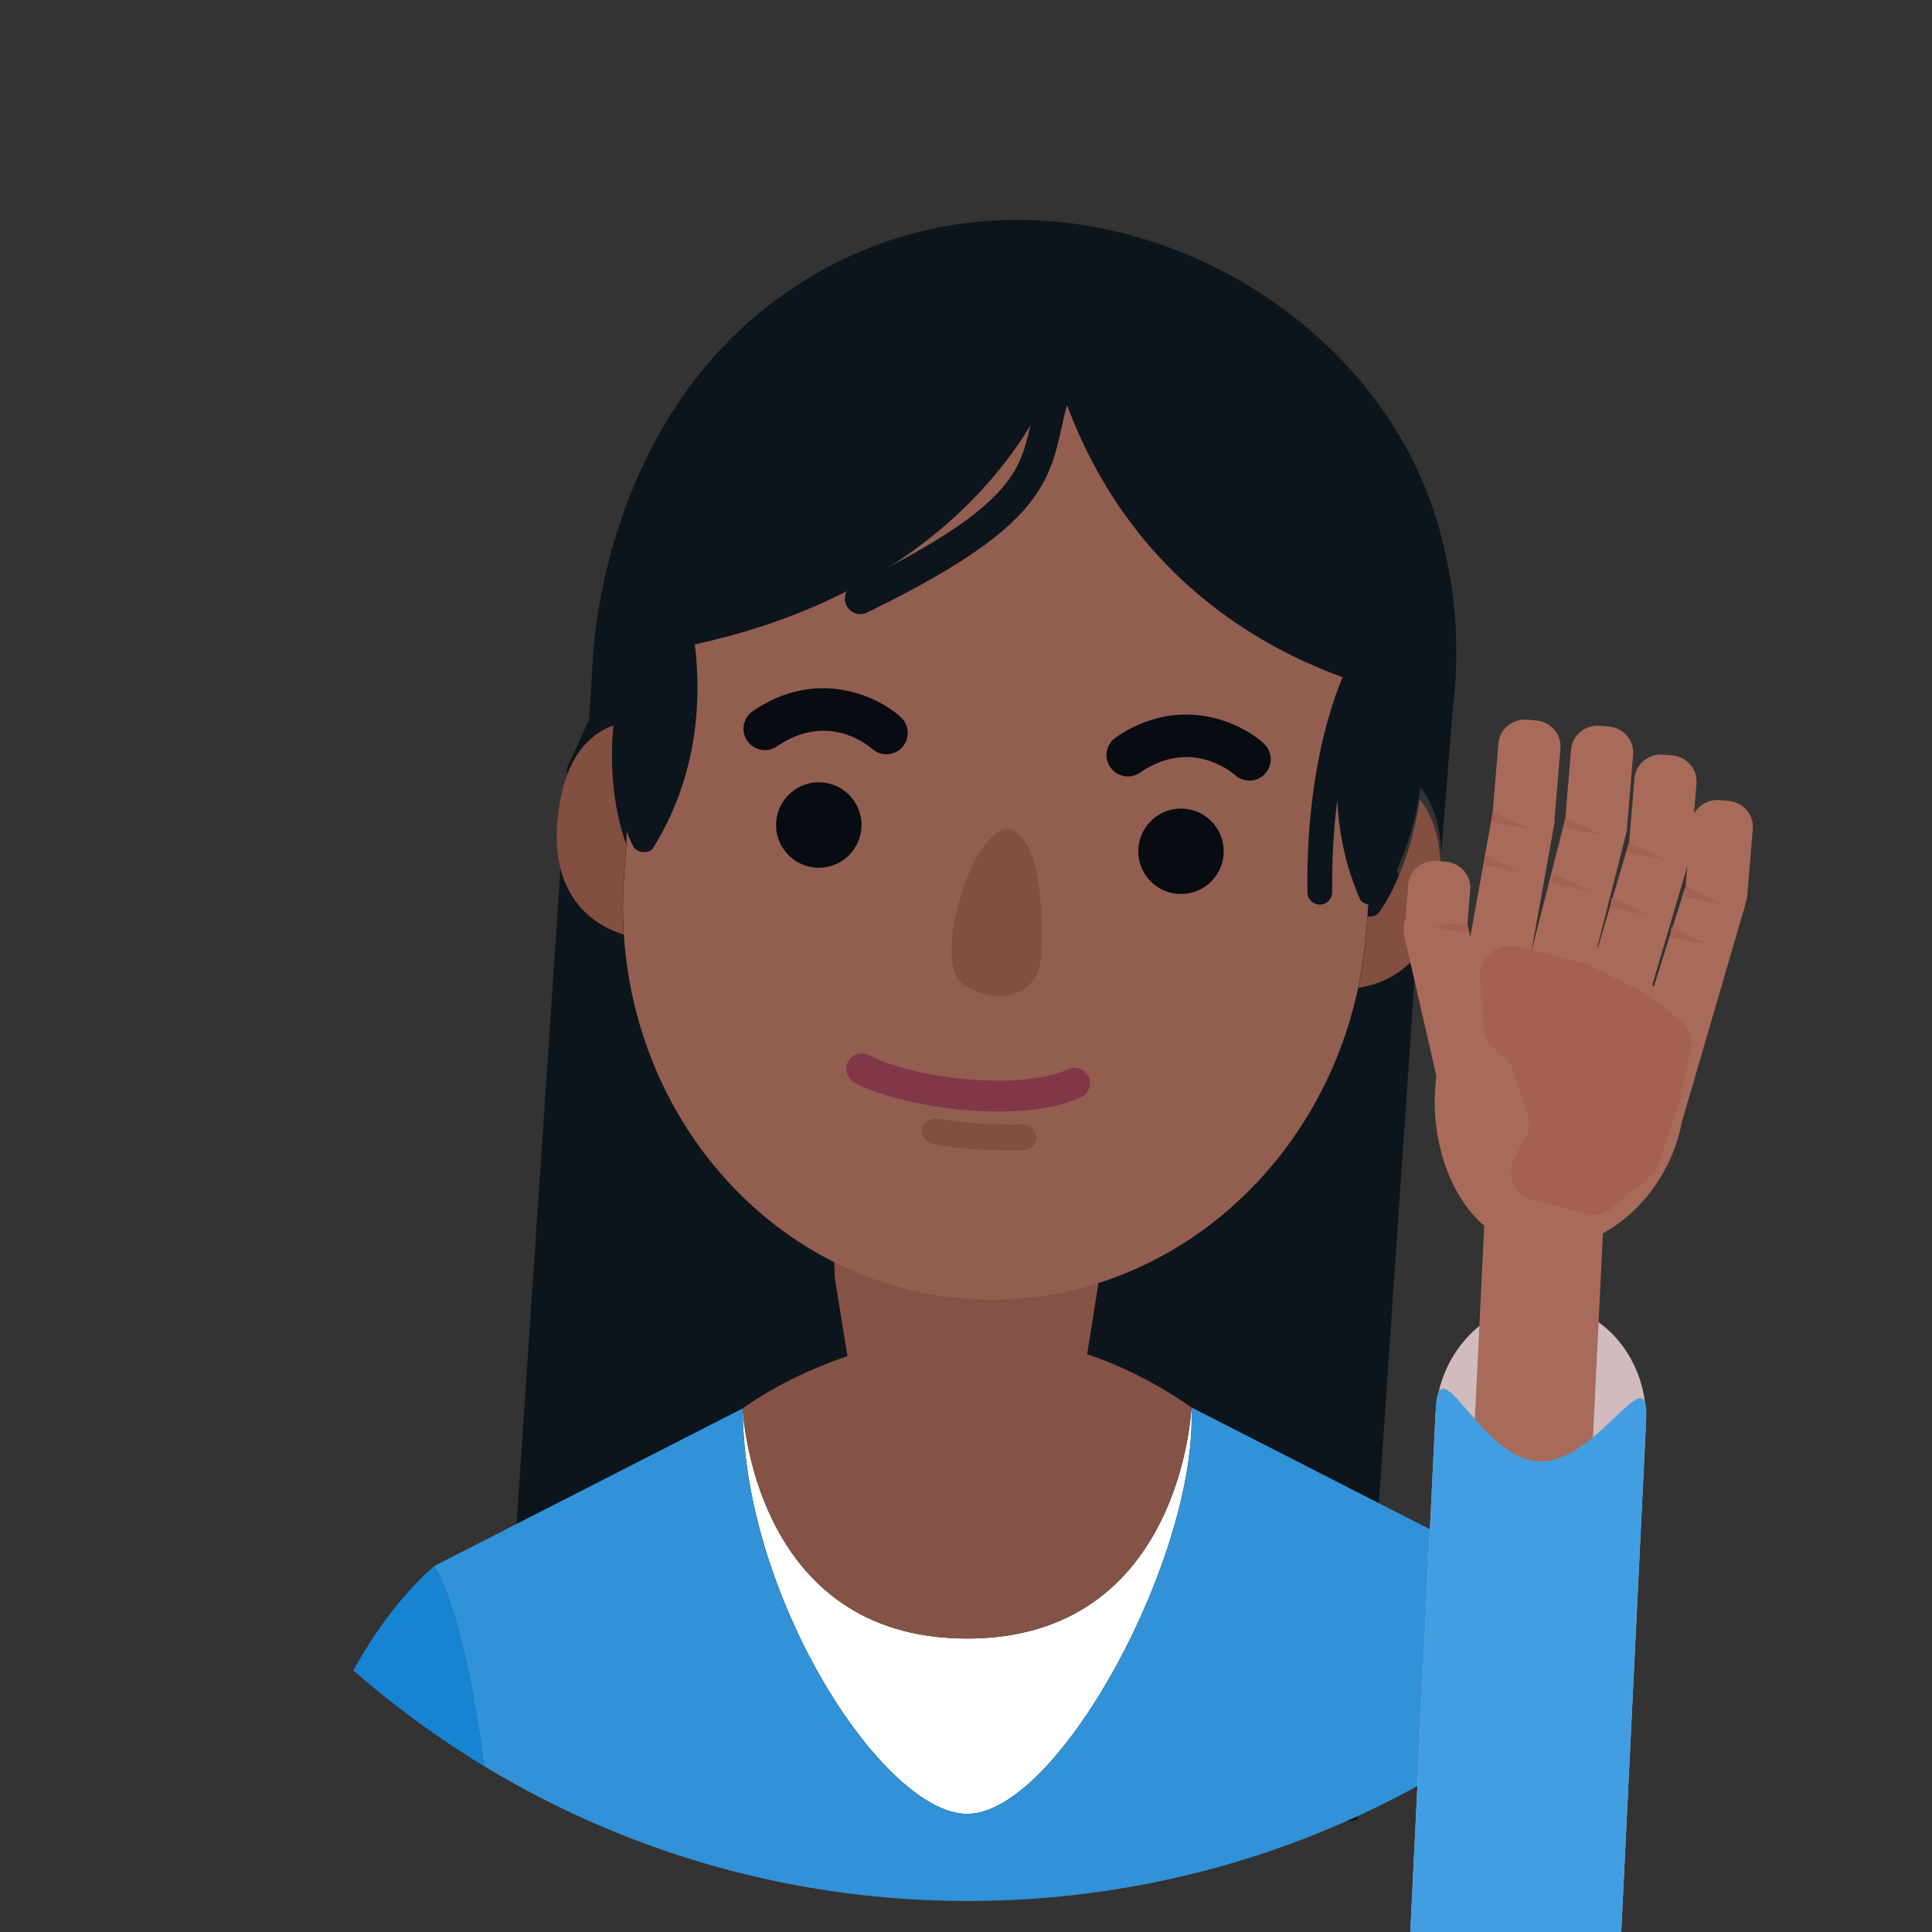 <svg xmlns="http://www.w3.org/2000/svg" viewBox="0 0 500 500" width="500" height="500" style="width: 100%; height: 100%; transform: translate3d(0px, 0px, 0px);" preserveAspectRatio="xMidYMid meet"><rect x="0" y="0" width="500" height="500" fill="#333333" stroke="none"/><defs><clipPath id="__lottie_element_1136"><rect width="500" height="500" x="0" y="0"></rect></clipPath></defs><g clip-path="url(#__lottie_element_1136)"><g style="display: block;" transform="matrix(0.998,0.068,-0.068,0.998,154.174,86.644)" opacity="1"><g opacity="1" transform="matrix(1,0,0,1,111.467,196.26)"><path fill="rgb(12,21,28)" fill-opacity="1" d=" M-111.217,-84.077 C-111.217,-84.077 -110.911,173.571 -110.911,173.571 C-110.911,173.571 -1.747,196.01 -1.747,196.01 C-1.747,196.01 111.217,173.71 111.217,173.71 C111.217,173.71 111.217,-56.262 111.217,-56.262 C111.217,-56.262 75.637,-143.213 75.637,-143.213 C75.637,-143.213 12.372,-196.01 12.372,-196.01 C12.372,-196.01 -33.889,-190.635 -33.889,-190.635 C-33.889,-190.635 -90.676,-138.453 -90.676,-138.453 C-90.676,-138.453 -111.217,-84.077 -111.217,-84.077z"></path></g></g><g style="display: block;" transform="matrix(1,0,0,1,191.98,363.977)" opacity="1"><g opacity="1" transform="matrix(1,0,0,1,58.749,52.853)"><path fill="rgb(255,255,255)" fill-opacity="1" d=" M49.479,-22.689 C41.931,-7.732 27.417,7.225 -0.446,7.225 C-28.31,7.225 -42.823,-7.668 -50.37,-22.561 C-57.917,-37.455 -58.499,-52.347 -58.499,-52.347 C-58.499,-27.907 -49.395,-1.669 -37.585,18.458 C-25.776,38.585 -11.263,52.603 -0.447,52.603 C11.409,52.603 26.369,35.821 38.142,14.279 C49.915,-7.262 58.499,-33.564 57.607,-52.603 C57.607,-52.603 57.026,-37.646 49.479,-22.689z"></path></g></g><g style="display: block;" transform="matrix(1,0,0,1,91.205,405.003)" opacity="1"><g opacity="1" transform="matrix(1,0,0,1,17.174,26.169)"><path fill="rgb(22,132,210)" fill-opacity="1" d=" M-10.897,-8.736 C-12.897,-5.81 -14.942,-2.508 -16.924,1.163 C-6.403,10.349 4.917,18.644 16.924,25.919 C13.775,2.352 9.58,-15.869 4.057,-25.919 C4.057,-25.919 -3.074,-20.176 -10.897,-8.736z"></path></g></g><g style="display: block;" transform="matrix(1,0,0,1,375.511,405.003)" opacity="1"><g opacity="1" transform="matrix(1,0,0,1,17.174,26.169)"><path fill="rgb(22,132,210)" fill-opacity="1" d=" M10.897,-8.736 C9.325,-11.037 7.784,-13.095 6.319,-14.934 C4.637,-17.046 3.059,-18.86 1.669,-20.363 C-1.753,-24.06 -4.056,-25.919 -4.056,-25.919 C-9.58,-15.869 -13.774,2.352 -16.924,25.919 C-4.916,18.644 6.402,10.349 16.924,1.163 C16.497,0.373 16.067,-0.393 15.635,-1.148 C14.062,-3.904 12.466,-6.44 10.897,-8.736z"></path></g></g><g style="display: block;" transform="matrix(1,0,0,1,112.186,363.977)" opacity="1"><g opacity="1" transform="matrix(1,0,0,1,138.346,64.189)"><path fill="rgb(49,146,215)" fill-opacity="1" d=" M39.516,60.58 C43.598,59.909 47.644,59.136 51.654,58.265 C51.654,58.265 51.653,58.265 51.653,58.265 C71.271,54 90,47.356 107.525,38.649 M107.527,38.649 C112.793,36.033 117.967,33.229 123.031,30.24 C123.668,29.864 124.303,29.485 124.936,29.103 C125.131,28.985 125.192,28.967 125.251,28.754 C125.296,28.594 125.298,28.408 125.32,28.243 C125.374,27.846 125.427,27.451 125.482,27.054 C125.677,25.637 125.88,24.22 126.089,22.805 C126.496,20.045 126.93,17.29 127.4,14.54 C128.247,9.583 129.202,4.641 130.342,-0.258 C131.3,-4.371 132.386,-8.459 133.715,-12.468 C134.789,-15.704 136.016,-18.906 137.579,-21.939 C137.747,-22.266 137.92,-22.59 138.096,-22.913 C135.516,-24.23 132.936,-25.548 130.356,-26.867 C127.579,-28.287 124.801,-29.705 122.023,-31.124 C119.249,-32.542 116.475,-33.959 113.701,-35.377 C112.259,-36.113 110.819,-36.849 109.379,-37.585 C105.881,-39.372 102.381,-41.161 98.883,-42.948 C98.883,-42.948 88.495,-48.256 88.495,-48.256 C87.336,-48.848 86.176,-49.441 85.018,-50.033 C82.385,-51.377 79.754,-52.723 77.121,-54.068 C73.309,-56.015 69.498,-57.963 65.687,-59.911 C63.184,-61.19 60.681,-62.468 58.177,-63.747 C58.053,-63.811 57.928,-63.874 57.803,-63.939 C58.172,-56.095 57.006,-48.204 55.254,-40.577 C53.237,-31.797 50.341,-23.221 46.887,-14.908 C43.298,-6.273 39.083,2.119 34.204,10.097 C29.66,17.526 24.531,24.737 18.358,30.911 C15.881,33.387 13.213,35.71 10.262,37.608 C7.911,39.122 5.337,40.395 2.583,40.965 C-2.855,42.091 -8.129,39.616 -12.508,36.583 C-18.97,32.105 -24.317,26.043 -29.006,19.79 C-34.529,12.423 -39.228,4.438 -43.245,-3.839 C-47.284,-12.159 -50.635,-20.822 -53.183,-29.712 C-55.739,-38.631 -57.495,-47.809 -58.088,-57.076 C-58.229,-59.275 -58.303,-61.479 -58.303,-63.683 C-60.118,-62.756 -61.932,-61.829 -63.747,-60.902 C-67.45,-59.009 -71.153,-57.118 -74.855,-55.226 C-74.855,-55.226 -84.097,-50.503 -84.097,-50.503 C-85.223,-49.928 -86.349,-49.353 -87.475,-48.778 C-90.915,-47.02 -94.355,-45.262 -97.795,-43.504 C-100.744,-41.997 -103.694,-40.491 -106.644,-38.983 C-108.773,-37.895 -110.902,-36.808 -113.031,-35.72 C-115.577,-34.418 -118.124,-33.118 -120.67,-31.817 C-123.2,-30.524 -125.729,-29.232 -128.258,-27.939 C-131.218,-26.427 -134.177,-24.915 -137.136,-23.403 C-137.456,-23.24 -137.776,-23.076 -138.096,-22.913 C-135.709,-18.57 -134.061,-13.829 -132.657,-9.091 C-130.775,-2.744 -129.369,3.742 -128.163,10.248 C-127.455,14.067 -126.824,17.9 -126.246,21.742 C-125.938,23.793 -125.646,25.846 -125.367,27.902 C-125.336,28.129 -125.305,28.356 -125.274,28.584 C-125.224,28.96 -125.165,28.964 -124.849,29.155 C-124.449,29.396 -124.048,29.637 -123.646,29.877 C-122.864,30.342 -122.078,30.804 -121.29,31.261 C-114.968,34.93 -108.478,38.313 -101.849,41.393 C-95.196,44.484 -88.402,47.271 -81.495,49.742 C-74.5,52.243 -67.388,54.42 -60.191,56.262 C-52.905,58.128 -45.531,59.651 -38.102,60.826 C-30.582,62.015 -23.005,62.848 -15.407,63.326 C-7.464,63.826 0.504,63.939 8.457,63.662 C16.844,63.37 25.217,62.643 33.531,61.487 C35.53,61.21 37.525,60.907 39.515,60.58"></path></g></g><g style="display: block;" transform="matrix(1,0,0,1,191.98,300.235)" opacity="1"><g opacity="1" transform="matrix(1,0,0,1,58.303,62.035)"><path fill="rgb(133,83,69)" fill-opacity="1" d=" M-0.001,-54.564 C-12.561,-54.564 -24.559,-57.127 -35.562,-61.785 C-35.562,-61.785 -34.21,-31.361 -34.21,-31.361 C-34.21,-31.361 -30.971,-11.343 -30.971,-11.343 C-30.971,-11.343 -30.957,-11.295 -30.957,-11.295 C-31.65,-11.063 -32.331,-10.828 -33.002,-10.588 C-48.495,-5.063 -58.053,2.212 -58.053,2.212 C-58.053,2.212 -57.472,17.105 -49.925,31.999 C-42.378,46.891 -27.864,61.785 -0.001,61.785 C27.863,61.785 42.376,46.828 49.924,31.871 C57.471,16.914 58.053,1.957 58.053,1.957 C48.887,-4.423 39.837,-8.854 31.072,-11.797 C31.072,-11.797 34.181,-31.34 34.181,-31.34 C34.181,-31.34 35.538,-61.775 35.538,-61.775 C24.542,-57.124 19.455,-54.825 6.903,-54.825 C6.903,-54.825 -0.001,-54.564 -0.001,-54.564z"></path></g></g><g style="display: block;" transform="matrix(0.997,0.072,-0.072,0.997,169.258,85.923)" opacity="1"><g opacity="1" transform="matrix(1,0,0,1,97.86,122.013)"><path fill="rgb(146,94,80)" fill-opacity="1" d=" M97.241,-51.95 C96.871,-52.83 84.55,-81.283 72.229,-88.03 C59.91,-94.777 9.164,-121.177 7.404,-121.47 C5.643,-121.763 -51.264,-106.217 -53.024,-104.75 C-54.784,-103.283 -97.611,-41.976 -97.611,-41.976 C-97.611,-41.976 -95.445,10.759 -95.445,10.759 C-95.445,10.759 -95.445,19.142 -95.445,19.142 C-95.445,24.219 -95.085,29.205 -94.416,34.085 C-91.354,56.44 -81.538,76.462 -67.227,91.706 C-58.024,101.508 -46.966,109.335 -34.664,114.542 C-23.661,119.2 -11.662,121.763 0.898,121.763 C13.45,121.763 25.439,119.205 36.435,114.553 C48.747,109.345 59.813,101.515 69.021,91.707 C83.333,76.463 93.148,56.441 96.212,34.086 C96.88,29.206 97.241,24.22 97.241,19.143 C97.241,19.143 97.241,15.466 97.241,15.466 C97.241,15.466 97.611,-51.07 97.241,-51.95z"></path></g></g><g style="display: block;" transform="matrix(0.997,0.072,-0.072,0.997,161.982,48.314)" opacity="1"><g opacity="1" transform="matrix(1,0,0,1,112.059,86.352)"><path fill="rgb(12,21,28)" fill-opacity="1" d=" M-105.337,50.026 C-105.282,50.002 -105.229,49.984 -105.173,49.96 C-105.209,51.205 -105.224,52.441 -105.2,53.656 C-104.983,64.676 -102.437,74.341 -99.669,80.422 C-99.057,81.767 -98.433,82.942 -97.822,83.911 C-97.301,84.738 -96.237,85.157 -95.191,85.155 C-94.145,85.153 -93.118,84.732 -92.671,83.879 C-83.192,65.793 -82.962,47.653 -85.104,34.035 C-85.293,32.83 -85.505,31.674 -85.727,30.544 C-51.985,20.645 -30.776,4.226 -17.645,-10.905 C-9.062,-20.794 -3.927,-30.13 -0.995,-36.734 C-1.679,-33.502 5.283,-34.078 5.951,-38.12 C21.473,-4.311 46.428,13.123 68.153,22.099 C73.029,24.113 77.738,25.698 82.144,26.952 C81.248,29.64 80.187,33.324 79.221,37.996 C77.078,48.35 75.407,63.507 77.084,83.163 C77.156,84 77.542,84.734 78.118,85.259 C78.693,85.785 79.456,86.103 80.282,86.103 C80.329,86.103 80.374,86.102 80.42,86.099 C80.466,86.097 80.512,86.094 80.559,86.09 C81.443,86.015 82.212,85.589 82.743,84.96 C83.273,84.332 83.563,83.501 83.486,82.616 C82.72,73.639 82.696,65.641 83.096,58.651 C83.991,66.751 86.27,75.319 90.758,83.88 C91.166,84.66 92.065,85.062 93.016,85.129 C93.104,85.135 93.19,85.156 93.278,85.156 C94.324,85.158 95.389,84.74 95.911,83.913 C99.256,78.603 103.464,67.299 104.298,53.986 C107.478,57.298 110.044,62.46 110.91,70.427 C110.91,70.427 111.227,31.638 111.227,31.638 C111.227,31.638 111.81,25.003 110.76,14.934 C109.71,4.865 107.032,-8.638 100.51,-22.37 C86.491,-51.894 57.629,-73.84 25.038,-81.948 C12.67,-85.025 -0.233,-86.103 -13.068,-84.852 C-16.094,-84.557 -19.115,-84.138 -22.126,-83.579 C-26.119,-82.838 -30.089,-81.853 -34.022,-80.629 C-47.689,-76.375 -60.881,-69.149 -72.818,-58.497 C-75.048,-56.507 -77.145,-54.455 -79.128,-52.358 C-79.344,-52.129 -79.561,-51.899 -79.775,-51.669 C-95.831,-34.376 -103.867,-13.975 -107.868,2.833 C-108.443,5.248 -108.934,7.589 -109.355,9.835 C-110.427,15.562 -111.033,20.672 -111.374,24.845 C-111.779,29.8 -111.809,33.426 -111.788,35.177 C-111.778,35.945 -111.76,36.362 -111.76,36.362 C-111.76,36.362 -111.749,38.069 -111.749,38.069 C-111.749,38.069 -111.648,51.854 -111.648,51.854 C-111.648,51.854 -111.626,54.746 -111.626,54.746 C-109.704,52.516 -107.525,51.008 -105.337,50.026z"></path></g></g><g style="display: block;" transform="matrix(0.997,0.072,-0.072,0.997,354.898,205.751)" opacity="1"><g opacity="1" transform="matrix(1,0,0,1,9.873,25.131)"><path fill="rgb(131,79,65)" fill-opacity="1" d=" M2.687,-24.881 C1.853,-11.567 -2.354,-0.264 -5.701,5.046 C-6.222,5.872 -7.288,6.29 -8.335,6.289 C-8.422,6.289 -8.506,6.268 -8.594,6.262 C-8.594,6.262 -8.594,9.938 -8.594,9.938 C-8.594,15.015 -8.956,20.001 -9.624,24.881 C-9.377,24.825 -9.129,24.781 -8.882,24.718 C-0.649,22.619 7.31,16.453 9.198,3.696 C9.468,1.871 9.614,-0.088 9.618,-2.19 C9.623,-4.45 9.506,-6.521 9.298,-8.441 C8.433,-16.407 5.867,-21.569 2.687,-24.881z"></path></g></g><g style="display: block;" transform="matrix(0.997,0.072,-0.072,0.997,145.869,186.555)" opacity="1"><g opacity="1" transform="matrix(1,0,0,1,9.871,27.144)"><path fill="rgb(131,79,65)" fill-opacity="1" d=" M8.879,26.731 C9.126,26.793 9.374,26.838 9.621,26.894 C8.952,22.014 8.592,17.028 8.592,11.951 C8.592,11.951 8.592,3.568 8.592,3.568 C5.824,-2.513 3.278,-12.176 3.061,-23.197 C3.037,-24.412 3.052,-25.649 3.087,-26.894 C3.032,-26.87 2.978,-26.851 2.923,-26.827 C0.735,-25.844 -1.444,-24.337 -3.365,-22.107 C-4.016,-21.351 -4.635,-20.508 -5.214,-19.572 C-7.256,-16.276 -8.794,-11.821 -9.369,-5.787 C-9.529,-4.102 -9.616,-2.297 -9.617,-0.359 C-9.617,-0.296 -9.621,-0.24 -9.621,-0.177 C-9.609,5.277 -8.635,9.759 -7.017,13.426 C-6.109,15.488 -4.999,17.293 -3.73,18.854 C-3.513,19.121 -3.284,19.37 -3.059,19.623 C0.282,23.365 4.536,25.624 8.879,26.731z"></path></g></g><g style="display: block;" transform="matrix(0.997,0.072,-0.072,0.997,201.441,201.424)" opacity="1"><g opacity="1" transform="matrix(1,0,0,1,11.31,11.31)"><path fill="rgb(6,12,17)" fill-opacity="1" d=" M11.06,0 C11.06,-3.054 9.822,-5.819 7.82,-7.82 C5.819,-9.822 3.055,-11.06 0,-11.06 C-3.054,-11.06 -5.818,-9.822 -7.82,-7.82 C-9.821,-5.819 -11.06,-3.054 -11.06,0 C-11.06,3.054 -9.822,5.819 -7.82,7.82 C-5.819,9.822 -3.054,11.06 0,11.06 C3.055,11.06 5.819,9.822 7.82,7.82 C9.822,5.819 11.06,3.054 11.06,0z"></path></g></g><g style="display: block;" transform="matrix(0.997,0.072,-0.072,0.997,295.182,208.222)" opacity="1"><g opacity="1" transform="matrix(1,0,0,1,11.31,11.31)"><path fill="rgb(6,12,17)" fill-opacity="1" d=" M0,11.059 C3.055,11.059 5.818,9.822 7.82,7.821 C9.822,5.819 11.061,3.053 11.061,-0.001 C11.061,-3.054 9.822,-5.818 7.82,-7.82 C5.819,-9.821 3.055,-11.059 0,-11.059 C-3.055,-11.059 -5.819,-9.821 -7.82,-7.82 C-9.821,-5.818 -11.061,-3.054 -11.061,-0.001 C-11.061,3.054 -9.822,5.82 -7.82,7.821 C-5.818,9.822 -3.055,11.059 0,11.059z"></path></g></g><g style="display: block;" transform="matrix(0.997,0.072,-0.072,0.997,286.894,182.647)" opacity="1"><g opacity="1" transform="matrix(1,0,0,1,21.633,9.077)"><path fill="rgb(6,12,17)" fill-opacity="1" d=" M-21.223,2.672 C-21.383,4.078 -21.006,5.546 -20.055,6.74 C-19.509,7.427 -18.833,7.947 -18.09,8.297 C-17.348,8.648 -16.539,8.827 -15.726,8.827 C-15.122,8.827 -14.517,8.729 -13.935,8.529 C-13.353,8.329 -12.794,8.029 -12.286,7.624 C-6.081,2.686 -0.236,2.165 4.213,2.995 C8.661,3.826 11.713,6.007 12.331,6.479 C13.53,7.411 14.994,7.773 16.393,7.603 C17.793,7.433 19.128,6.73 20.07,5.535 C21.014,4.335 21.383,2.866 21.216,1.461 C21.049,0.055 20.346,-1.286 19.147,-2.232 C15.948,-4.75 10.288,-7.568 3.466,-8.198 C-3.355,-8.827 -11.334,-7.265 -19.173,-1.03 C-20.368,-0.078 -21.063,1.266 -21.223,2.672z"></path></g></g><g style="display: block;" transform="matrix(0.997,0.072,-0.072,0.997,192.948,175.834)" opacity="1"><g opacity="1" transform="matrix(1,0,0,1,21.634,9.077)"><path fill="rgb(6,12,17)" fill-opacity="1" d=" M4.215,2.994 C8.663,3.825 11.714,6.008 12.333,6.48 C13.533,7.412 14.996,7.772 16.396,7.602 C17.795,7.431 19.13,6.73 20.07,5.536 C21.015,4.336 21.384,2.866 21.217,1.46 C21.05,0.055 20.347,-1.286 19.148,-2.231 C15.948,-4.75 10.288,-7.568 3.467,-8.197 C-3.354,-8.826 -11.335,-7.266 -19.173,-1.029 C-20.369,-0.079 -21.064,1.265 -21.223,2.671 C-21.384,4.077 -21.008,5.545 -20.057,6.74 C-19.511,7.426 -18.834,7.946 -18.091,8.296 C-17.349,8.647 -16.54,8.826 -15.727,8.826 C-15.123,8.826 -14.516,8.728 -13.934,8.529 C-13.353,8.328 -12.794,8.028 -12.285,7.623 C-6.079,2.686 -0.234,2.164 4.215,2.994z"></path></g></g><g style="display: block;" transform="matrix(0.997,0.072,-0.072,0.997,238.494,288.826)" opacity="1"><g opacity="1" transform="matrix(1,0,0,1,15.212,3.913)"><path fill="rgb(131,79,65)" fill-opacity="1" d=" M13.455,-2.865 C12.709,-3.39 11.739,-3.663 10.725,-3.568 C7.153,-3.234 3.57,-3.061 -0.012,-3.049 C-3.594,-3.037 -7.178,-3.185 -10.751,-3.495 C-11.765,-3.582 -12.732,-3.302 -13.476,-2.772 C-14.218,-2.242 -14.735,-1.462 -14.849,-0.547 C-14.962,0.366 -14.624,1.252 -13.987,1.932 C-13.35,2.612 -12.412,3.087 -11.329,3.18 C-7.557,3.507 -3.772,3.663 0.011,3.651 C3.794,3.637 7.577,3.454 11.348,3.102 C12.43,3.001 13.364,2.52 13.996,1.835 C14.63,1.152 14.962,0.264 14.844,-0.649 C14.725,-1.563 14.201,-2.341 13.455,-2.865z"></path></g></g><g style="display: block;" transform="matrix(0.997,0.072,-0.072,0.997,247.464,211.504)" opacity="1"><g opacity="1" transform="matrix(1,0,0,1,12.52,23.155)"><path fill="rgb(131,79,65)" fill-opacity="1" d=" M-7.706,19.762 C-3.141,22.527 1.932,22.905 5.785,21.296 C9.638,19.688 12.271,16.094 11.958,10.914 C11.958,10.914 11.978,4.053 10.808,-3.341 C9.638,-10.734 7.278,-18.657 2.518,-20.781 C-2.242,-22.905 -7.081,-14.152 -9.588,-4.176 C-12.094,5.799 -12.27,16.997 -7.706,19.762z"></path></g></g><g style="display: block;" transform="matrix(0.997,0.072,-0.072,0.997,258.117,208.258)" opacity="1"><g opacity="1" transform="matrix(1,0,0,1,0,0)"><path fill="rgb(255,0,0)" fill-opacity="1" d="M0 0"></path><path stroke-linecap="round" stroke-linejoin="miter" fill-opacity="0" stroke-miterlimit="4" stroke="rgb(128,56,72)" stroke-opacity="1" stroke-width="8" d=" M-30.125,70.75 C-24.25,73.375 -13.179,75.291 -3.251,75.454 C5.312,75.594 17.375,74.75 25.125,70.5"></path></g></g><g style="display: block;" transform="matrix(0.997,0.072,-0.072,0.997,258.159,235.332)" opacity="1"><g opacity="1" transform="matrix(1,0,0,1,0,0)"><path fill="rgb(255,0,0)" fill-opacity="1" d="M0 0"></path><path stroke-linecap="round" stroke-linejoin="miter" fill-opacity="0" stroke-miterlimit="4" stroke="rgb(12,21,28)" stroke-opacity="1" stroke-width="8" d=" M5.856,-137.61 C-0.144,-116.61 10.243,-107.441 -41.228,-77.679"></path></g></g><g style="display: block;" transform="matrix(4.787,0.233,-0.228,4.685,181.823,131.882)" opacity="1"><g opacity="1" transform="matrix(0.732,0,0,1,47.594,66.473)"><path fill="rgb(208,187,190)" fill-opacity="1" d=" M0,-24.967 C0,-24.967 0,-24.967 0,-24.967 C4.291,-24.967 7.771,-22.097 7.771,-18.556 C7.771,-18.556 7.771,21.426 7.771,21.426 C7.771,24.967 4.291,18.761 0,18.761 C-4.292,18.761 -7.771,24.967 -7.771,21.426 C-7.771,21.426 -7.771,-18.556 -7.771,-18.556 C-7.771,-22.097 -4.292,-24.967 0,-24.967z"></path></g><g opacity="1" transform="matrix(0.766,0,0,1,47.25,49.765)"><path fill="rgb(168,107,91)" fill-opacity="1" d=" M0,19 C0,19 0,19 0,19 C-2.314,19 -4.191,17.124 -4.191,14.809 C-4.191,14.809 -4.191,-14.809 -4.191,-14.809 C-4.191,-17.124 -2.314,-19 0,-19 C2.314,-19 4.191,-17.124 4.191,-14.809 C4.191,-14.809 4.191,14.809 4.191,14.809 C4.191,17.124 2.314,19 0,19z"></path></g><g opacity="1" transform="matrix(0.732,0,0,1,47.594,68.974)"><path fill="rgb(67,158,225)" fill-opacity="1" d=" M0,24.967 C0,24.967 0,24.967 0,24.967 C-4.292,24.967 -7.771,22.097 -7.771,18.556 C-7.771,18.556 -7.771,-21.426 -7.771,-21.426 C-7.771,-24.967 -4.292,-18.762 0,-18.762 C4.291,-18.762 7.771,-24.967 7.771,-21.426 C7.771,-21.426 7.771,18.556 7.771,18.556 C7.771,22.097 4.291,24.967 0,24.967z"></path></g></g><g style="display: block;" transform="matrix(4.651,1.142,-1.157,4.55,216.093,99.657)" opacity="1"><g opacity="1" transform="matrix(1,0,0,1,45.58,22.504)"><path fill="rgb(168,107,90)" fill-opacity="1" d=" M9.014,-6.548 C9.017,-6.613 9.009,-6.676 9.001,-6.739 C9.009,-6.851 9.031,-6.959 9.012,-7.074 C9.012,-7.074 8.402,-10.802 8.402,-10.802 C8.273,-11.585 7.534,-12.117 6.751,-11.988 C6.751,-11.988 6.273,-11.91 6.273,-11.91 C5.694,-11.814 5.256,-11.384 5.117,-10.85 C5.117,-10.85 4.846,-12.496 4.846,-12.496 C4.718,-13.28 3.98,-13.811 3.196,-13.683 C3.196,-13.683 2.717,-13.604 2.717,-13.604 C1.934,-13.476 1.404,-12.736 1.531,-11.953 C1.531,-11.953 2.101,-8.481 2.101,-8.481 C2.1,-8.47 2.095,-8.46 2.094,-8.448 C2.094,-8.448 1.872,-2.415 1.872,-2.415 C1.858,-2.416 1.843,-2.418 1.829,-2.418 C1.829,-2.418 1.829,-8.963 1.829,-8.963 C1.829,-9.131 1.797,-9.29 1.751,-9.443 C1.75,-9.457 1.756,-9.469 1.754,-9.482 C1.754,-9.482 1.143,-13.21 1.143,-13.21 C1.015,-13.994 0.275,-14.525 -0.51,-14.397 C-0.51,-14.397 -0.988,-14.318 -0.988,-14.318 C-1.771,-14.19 -2.302,-13.451 -2.174,-12.667 C-2.174,-12.667 -1.563,-8.939 -1.563,-8.939 C-1.562,-8.937 -1.559,-8.935 -1.559,-8.932 C-1.559,-8.932 -1.559,-1.352 -1.559,-1.352 C-1.559,-1.352 -1.566,-1.348 -1.566,-1.348 C-1.566,-1.348 -2.064,-8.475 -2.064,-8.475 C-2.071,-8.584 -2.099,-8.687 -2.137,-8.786 C-2.139,-8.809 -2.129,-8.829 -2.133,-8.851 C-2.133,-8.851 -2.745,-12.579 -2.745,-12.579 C-2.873,-13.363 -3.613,-13.894 -4.396,-13.766 C-4.396,-13.766 -4.874,-13.687 -4.874,-13.687 C-5.657,-13.559 -6.189,-12.819 -6.061,-12.036 C-6.061,-12.036 -5.449,-8.308 -5.449,-8.308 C-5.448,-8.303 -5.446,-8.3 -5.445,-8.296 C-5.445,-8.296 -4.956,-1.313 -4.956,-1.313 C-4.956,-1.313 -5.279,-1.957 -5.279,-1.957 C-5.279,-1.957 -5.587,-3.83 -5.587,-3.83 C-5.716,-4.613 -6.454,-5.144 -7.238,-5.016 C-7.238,-5.016 -7.717,-4.938 -7.717,-4.938 C-8.5,-4.809 -9.031,-4.069 -8.902,-3.286 C-8.902,-3.286 -8.589,-1.376 -8.589,-1.376 C-8.614,-1.076 -8.566,-0.766 -8.421,-0.478 C-8.421,-0.478 -4.878,6.587 -4.878,6.587 C-4.428,10.603 -1.601,14.525 1.829,14.525 C5.572,14.525 8.607,10.719 8.607,6.353 C8.607,6.185 8.595,6.018 8.586,5.85 C8.586,5.85 9.014,-6.548 9.014,-6.548z M5.467,-7.939 C5.467,-7.939 5.654,-6.799 5.654,-6.799 C5.646,-6.755 5.632,-6.712 5.629,-6.667 C5.629,-6.667 5.318,-1.048 5.318,-1.048 C5.283,-1.076 5.249,-1.106 5.215,-1.133 C5.215,-1.133 5.467,-7.939 5.467,-7.939z"></path></g><g opacity="1" transform="matrix(1,0,0,1,41.271,14.48)"><path fill="rgb(164,98,80)" fill-opacity="1" d=" M-1.14,-0.284 C-1.14,-0.284 1.14,0.167 1.14,0.167 C1.14,0.167 -1.08,0.284 -1.08,0.284 C-1.08,0.284 -1.14,-0.284 -1.14,-0.284z"></path></g><g opacity="1" transform="matrix(1,0,0,1,41.448,16.907)"><path fill="rgb(164,98,80)" fill-opacity="1" d=" M-1.14,-0.284 C-1.14,-0.284 1.141,0.167 1.141,0.167 C1.141,0.167 -1.08,0.284 -1.08,0.284 C-1.08,0.284 -1.14,-0.284 -1.14,-0.284z"></path></g><g opacity="1" transform="matrix(1,0,0,1,39.302,20.844)"><path fill="rgb(164,98,80)" fill-opacity="1" d=" M1.159,0.18 C1.159,0.18 -1.159,0.352 -1.159,0.352 C-1.159,0.352 0.95,-0.352 0.95,-0.352 C0.95,-0.352 1.159,0.18 1.159,0.18z"></path></g><g opacity="1" transform="matrix(1,0,0,1,45.168,13.848)"><path fill="rgb(164,98,80)" fill-opacity="1" d=" M-1.14,-0.284 C-1.14,-0.284 1.14,0.167 1.14,0.167 C1.14,0.167 -1.08,0.284 -1.08,0.284 C-1.08,0.284 -1.14,-0.284 -1.14,-0.284z"></path></g><g opacity="1" transform="matrix(1,0,0,1,45.257,16.98)"><path fill="rgb(164,98,80)" fill-opacity="1" d=" M-1.141,-0.284 C-1.141,-0.284 1.141,0.167 1.141,0.167 C1.141,0.167 -1.081,0.284 -1.081,0.284 C-1.081,0.284 -1.141,-0.284 -1.141,-0.284z"></path></g><g opacity="1" transform="matrix(1,0,0,1,48.815,14.333)"><path fill="rgb(164,98,80)" fill-opacity="1" d=" M-1.141,-0.284 C-1.141,-0.284 1.141,0.167 1.141,0.167 C1.141,0.167 -1.079,0.284 -1.079,0.284 C-1.079,0.284 -1.141,-0.284 -1.141,-0.284z"></path></g><g opacity="1" transform="matrix(1,0,0,1,48.639,17.51)"><path fill="rgb(164,98,80)" fill-opacity="1" d=" M-1.14,-0.284 C-1.14,-0.284 1.14,0.167 1.14,0.167 C1.14,0.167 -1.08,0.284 -1.08,0.284 C-1.08,0.284 -1.14,-0.284 -1.14,-0.284z"></path></g><g opacity="1" transform="matrix(1,0,0,1,52.389,15.966)"><path fill="rgb(164,98,80)" fill-opacity="1" d=" M-1.14,-0.284 C-1.14,-0.284 1.14,0.167 1.14,0.167 C1.14,0.167 -1.08,0.284 -1.08,0.284 C-1.08,0.284 -1.14,-0.284 -1.14,-0.284z"></path></g><g opacity="1" transform="matrix(1,0,0,1,52.168,18.304)"><path fill="rgb(164,98,80)" fill-opacity="1" d=" M-1.14,-0.284 C-1.14,-0.284 1.14,0.167 1.14,0.167 C1.14,0.167 -1.08,0.284 -1.08,0.284 C-1.08,0.284 -1.14,-0.284 -1.14,-0.284z"></path></g><g opacity="1" transform="matrix(1,0,0,1,47.674,27.786)"><path fill="rgb(164,97,80)" fill-opacity="1" d=" M-4.708,-6.661 C-4.708,-6.661 -4.395,-6.708 -4.395,-6.708 C-4.307,-6.721 -4.218,-6.727 -4.128,-6.726 C-4.128,-6.726 -0.782,-6.672 -0.782,-6.672 C-0.671,-6.67 -0.561,-6.657 -0.454,-6.633 C-0.454,-6.633 2.639,-5.939 2.639,-5.939 C2.744,-5.916 2.845,-5.883 2.943,-5.839 C2.943,-5.839 5.04,-4.907 5.04,-4.907 C5.61,-4.654 5.984,-4.096 6.002,-3.473 C6.002,-3.473 6.088,-0.517 6.088,-0.517 C6.089,-0.462 6.088,-0.406 6.084,-0.35 C6.084,-0.35 5.83,3.058 5.83,3.058 C5.808,3.352 5.707,3.634 5.536,3.875 C5.536,3.875 3.999,6.042 3.999,6.042 C3.688,6.48 3.18,6.736 2.643,6.725 C2.643,6.725 -0.251,6.666 -0.251,6.666 C-1.286,6.645 -2.036,5.674 -1.795,4.669 C-1.795,4.669 -1.482,3.355 -1.482,3.355 C-1.379,2.926 -1.456,2.474 -1.694,2.103 C-1.694,2.103 -3.087,-0.069 -3.087,-0.069 C-3.241,-0.308 -3.454,-0.502 -3.706,-0.633 C-3.706,-0.633 -4.326,-0.954 -4.326,-0.954 C-4.7,-1.149 -4.984,-1.481 -5.118,-1.881 C-5.118,-1.881 -6.005,-4.545 -6.005,-4.545 C-6.324,-5.5 -5.704,-6.512 -4.708,-6.661z"></path></g></g></g></svg>